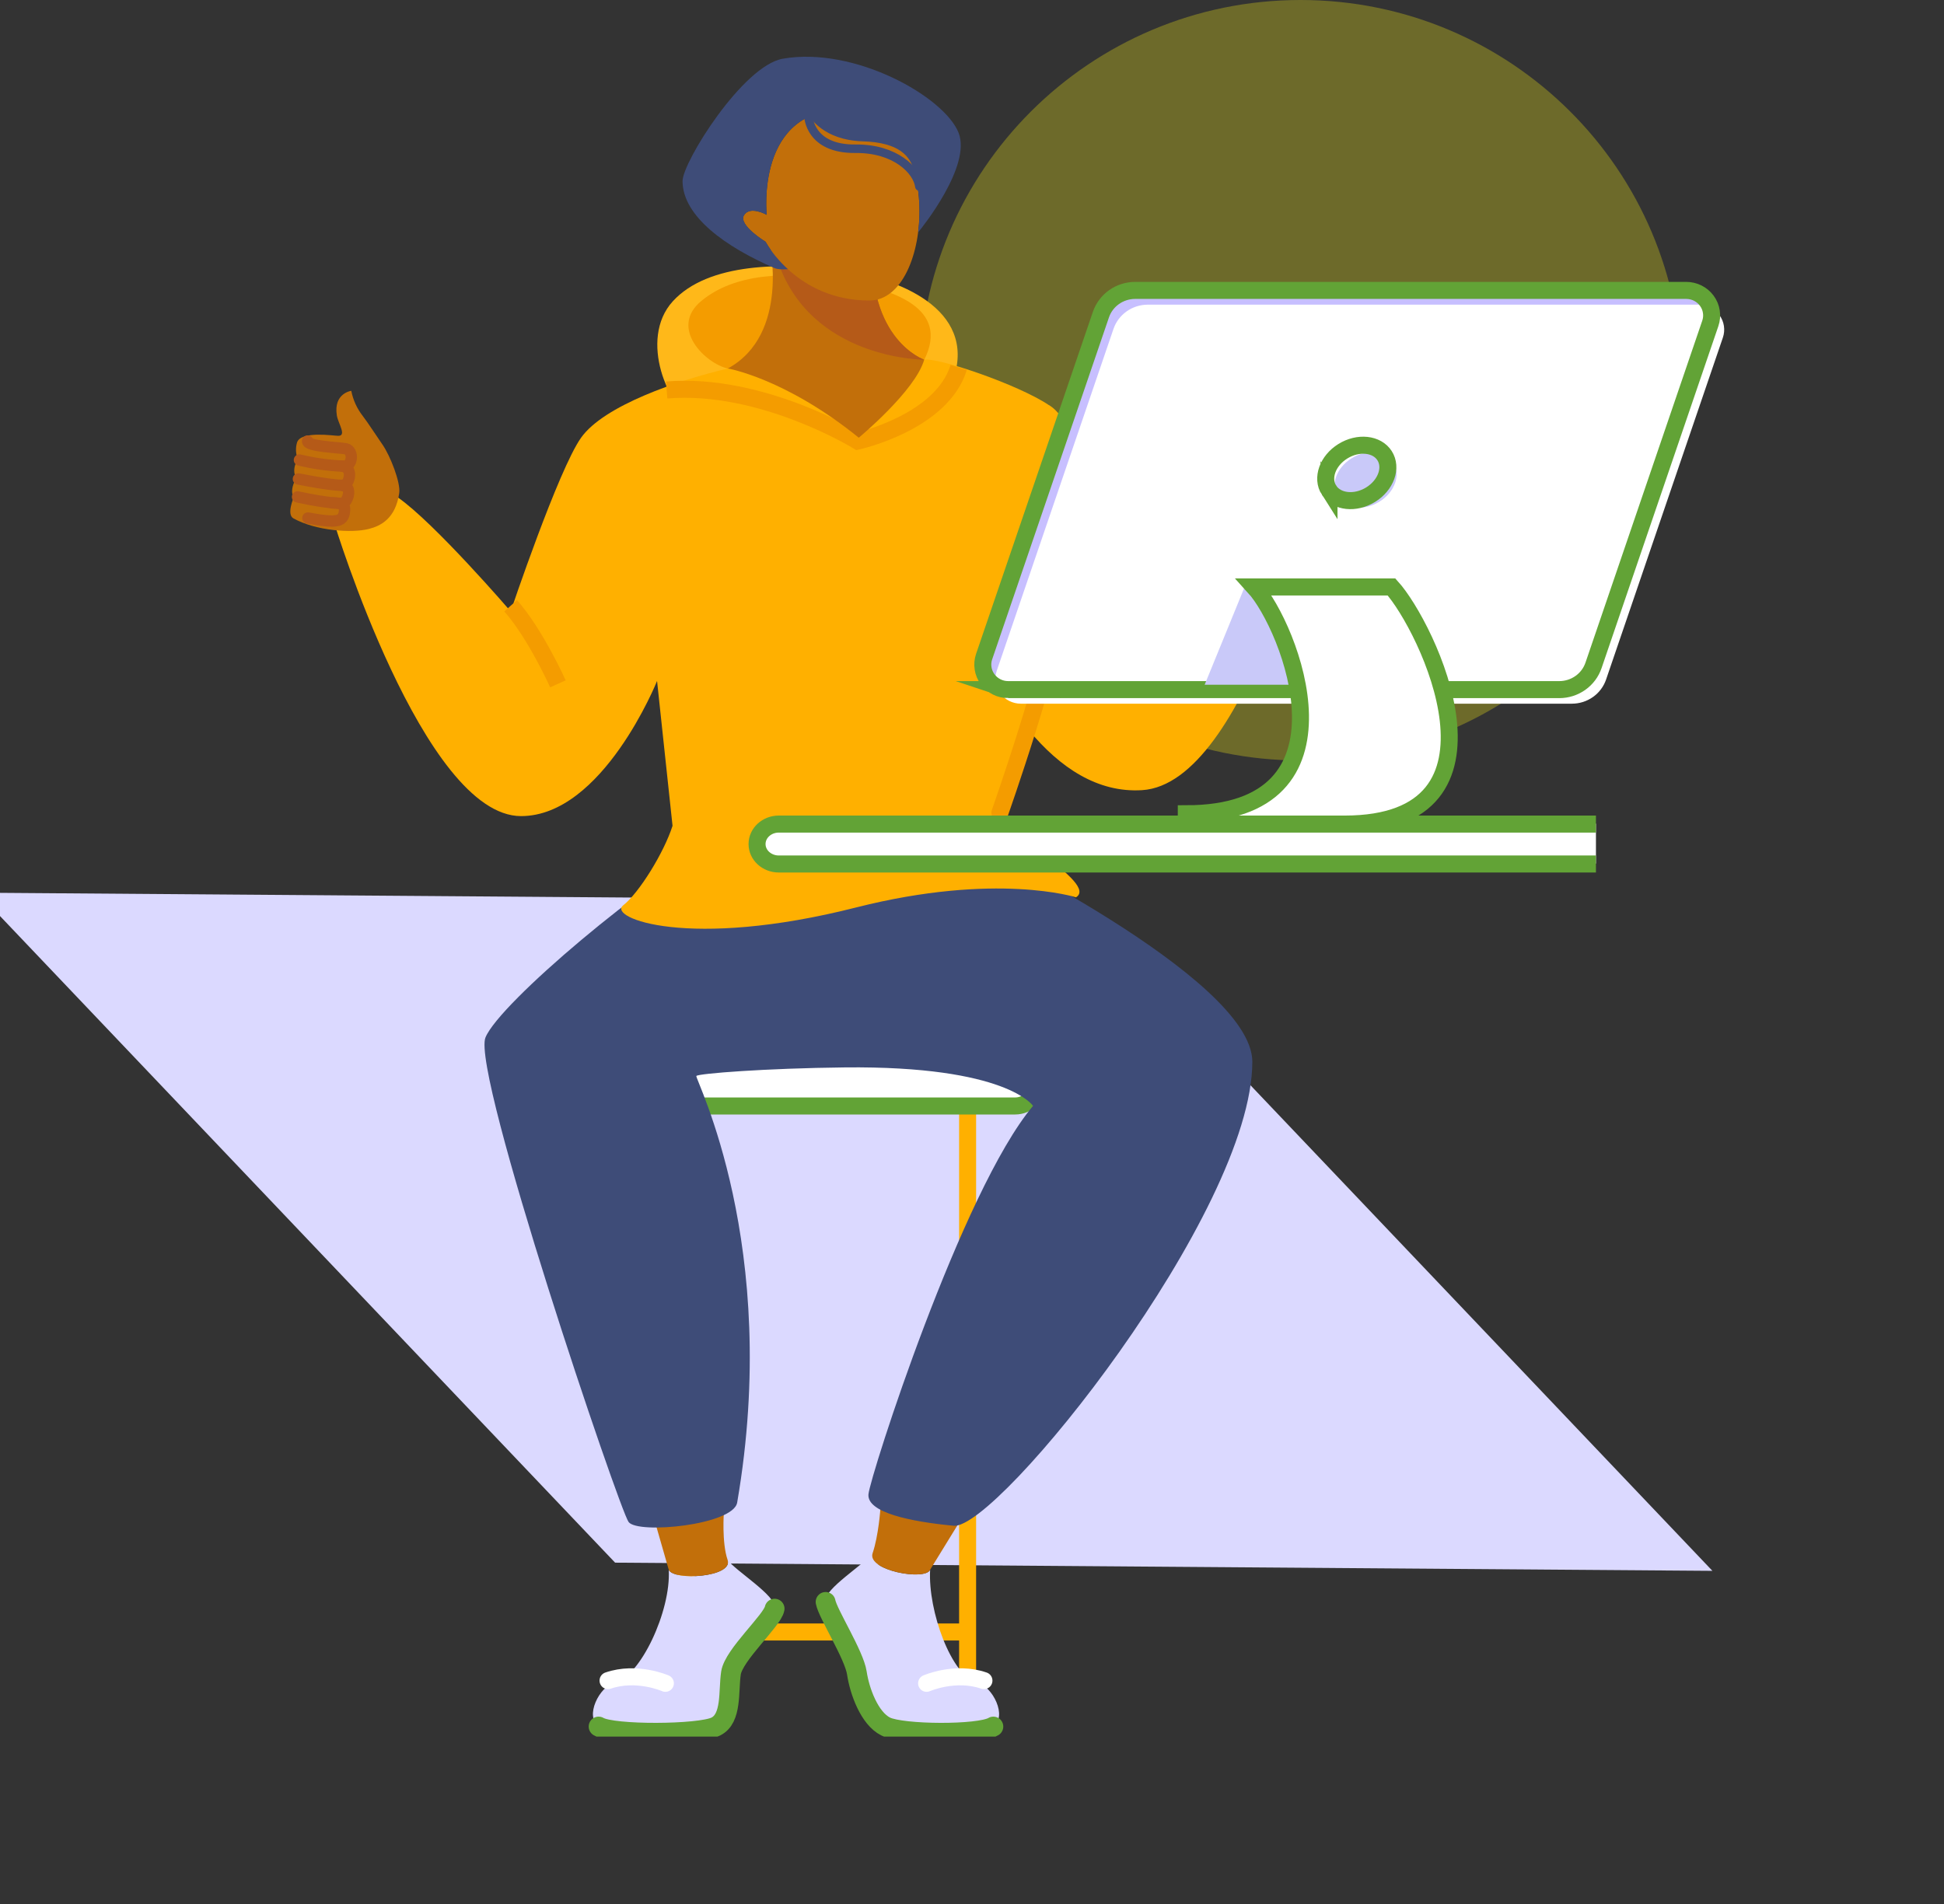 <?xml version="1.0" encoding="UTF-8"?>
<svg width="343pt" height="336pt" version="1.1" viewBox="0 0 343 336" xmlns="http://www.w3.org/2000/svg">
<rect x="0" y="0" width="343" height="336" fill="#333333" stroke="none"/>
<defs>
<clipPath id="q">
<path d="m169 193h4v113.46h-4z"/>
</clipPath>
<clipPath id="h">
<path d="m119 193h4v113.46h-4z"/>
</clipPath>
<clipPath id="g">
<path d="m56 234h131v72.457h-131z"/>
</clipPath>
<clipPath id="f">
<path d="m64 253h96v53.457h-96z"/>
</clipPath>
<clipPath id="e">
<path d="m96 232h129v74.457h-129z"/>
</clipPath>
<clipPath id="d">
<path d="m121 253h96v53.457h-96z"/>
</clipPath>
<clipPath id="c">
<path d="m51.223 64h89.777v100h-89.777z"/>
</clipPath>
<clipPath id="b">
<path d="m51.223 68h19.777v26h-19.777z"/>
</clipPath>
<clipPath id="a">
<path d="m51.223 49h39.777v62h-39.777z"/>
</clipPath>
<clipPath id="p">
<path d="m51.223 53h38.777v61h-38.777z"/>
</clipPath>
<clipPath id="o">
<path d="m51.223 57h38.777v61h-38.777z"/>
</clipPath>
<clipPath id="n">
<path d="m51.223 60h38.777v61h-38.777z"/>
</clipPath>
<clipPath id="m">
<path d="m121 10.016h63v44.984h-63z"/>
</clipPath>
<clipPath id="l">
<path d="m120 10.016h50v37.984h-50z"/>
</clipPath>
<clipPath id="k">
<path d="m175 53h129.22v72h-129.22z"/>
</clipPath>
<clipPath id="j">
<path d="m130 10.016h174.22v154.98h-174.22z"/>
</clipPath>
<clipPath id="i">
<path d="m91 102h213.22v93h-213.22z"/>
</clipPath>
</defs>
<path d="m189.69 158.98 112.45 118.23-193.61-1.445-112.45-118.23z" fill="#dbd9ff"/>
<path d="m296.72 67.102c0-37.059-30.109-67.102-67.25-67.102s-67.25 30.043-67.25 67.102c0 37.055 30.109 67.098 67.25 67.098s67.25-30.043 67.25-67.098z" fill="#eee518" fill-opacity=".31"/>
<g clip-path="url(#q)">
<path transform="scale(.5 .501)" d="m341.45 389.57v220.77" fill="none" stroke="#ffb000" stroke-miterlimit="10" stroke-width="6"/>
</g>
<g clip-path="url(#h)">
<path transform="scale(.5 .501)" d="m242.1 389.57v220.77" fill="none" stroke="#ffb000" stroke-miterlimit="10" stroke-width="6"/>
</g>
<path transform="scale(.5 .501)" d="m342.41 574.85h-99.086" fill="none" stroke="#ffb000" stroke-miterlimit="10" stroke-width="6"/>
<path transform="scale(.5 .501)" d="m226.32 359.98h131.88c4.43 0 8.016 3.526 8.016 7.879v13.839c0 4.345-3.586 7.871-8.016 7.871h-131.88c-4.43 0-8.023-3.526-8.023-7.871v-13.839c0-4.353 3.594-7.879 8.023-7.879z" fill="#fff" stroke="#62a336" stroke-miterlimit="10" stroke-width="6"/>
<path d="m122.27 73.527c-4.09-1.129-9.742-13.609-3.547-20.371 6.191-6.758 19.312-6.961 30.453-5.32 10.297 1.516 23.82 7.391 18.668 20.059-7.332 18.012-45.574 5.633-45.574 5.633z" fill="#ffb819"/>
<path d="m128.43 65.027c-3.863-0.805-10.5-7.125-4.668-11.934 5.832-4.809 14.816-5.277 24.387-3.668 9.566 1.605 19.48 4.93 14.93 14.051-4.551 9.117-34.648 1.551-34.648 1.551z" fill="#f49c00"/>
<path d="m105.63 304.53c2.496 1.512 17.781 1.422 20.664 0 2.887-1.426 2.211-6.242 2.691-9.453 0.48-3.215 7.305-9.262 7.688-11.344s-7.016-6.613-8.301-8.461c1.059 3.066-9.527 3.738-10.379 1.75 0.414 7.281-5.027 18.852-9.488 19.895-2.809 0.66-5.375 6.102-2.875 7.613z" fill="#dbd9ff"/>
<path d="m115.71 269.06 2.285 7.961c0.848 1.988 11.434 1.316 10.383-1.75-1.055-3.07-0.656-8.398-0.656-8.398z" fill="#c26f0a"/>
<g clip-path="url(#g)">
<path transform="scale(.5 .501)" d="m273.34 566.64c-0.773 4.15-14.422 16.234-15.391 22.654-0.961 6.42 0.391 16.039-5.375 18.87s-36.336 3.019-41.336 0" fill="none" stroke="#62a336" stroke-linecap="round" stroke-miterlimit="10" stroke-width="7"/>
</g>
<g clip-path="url(#f)">
<path transform="scale(.5 .501)" d="m234.8 592.93s-10.141-4.447-20.234-0.952" fill="none" stroke="#fff" stroke-linecap="round" stroke-miterlimit="10" stroke-width="6"/>
</g>
<path d="m175.27 304.53c-2.5 1.512-16.094 1.422-18.977 0-2.887-1.426-4.625-6.242-5.106-9.453-0.48-3.215-5.133-10.449-5.516-12.527-0.387-2.086 7.016-6.617 8.301-8.465-1.059 3.066 9.285 4.926 10.141 2.938-0.418 7.281 3.816 18.852 8.277 19.895 2.809 0.66 5.375 6.102 2.879 7.613z" fill="#dbd9ff"/>
<path d="m169.29 268.59-5.184 8.434c-0.848 1.988-11.191 0.129-10.141-2.938 1.055-3.066 1.379-7.922 1.379-7.922z" fill="#c26f0a"/>
<g clip-path="url(#e)">
<path transform="scale(.5 .501)" d="m291.34 564.27c0.766 4.15 10.07 18.605 11.031 25.025 0.961 6.42 4.445 16.039 10.211 18.87 5.773 2.832 32.953 3.019 37.953 0" fill="none" stroke="#62a336" stroke-linecap="round" stroke-miterlimit="10" stroke-width="7"/>
</g>
<g clip-path="url(#d)">
<path transform="scale(.5 .501)" d="m326.98 592.93s10.117-4.447 20.234-0.952" fill="none" stroke="#fff" stroke-linecap="round" stroke-miterlimit="10" stroke-width="6"/>
</g>
<path d="m170.68 148.26s50.281 24.219 50.281 39.113c0 26.57-44.973 82.613-52.695 81.879-7.723-0.734-15.332-2.344-15.035-5.559 0.297-3.215 16.473-53.613 29.039-68.535 0 0-4.586-7.102-33.25-6.789-13.816 0.148-25.859 1.074-26.156 1.512s15.02 29.832 7.203 75.281c-0.684 3.961-17.527 5.621-19.156 3.43-1.633-2.191-27.777-79.367-25.254-85.508 2.523-6.141 28.73-28.137 41.512-34.828 9.207-4.816 43.512 0.004 43.512 0.004z" fill="#3e4c78"/>
<path d="m185.04 71.473c6.375 3.441 15.902 34.312 15.902 34.312s22.961-27.715 24.023-27.977c1.062-0.258 7.231 7.836 7.231 7.836s-11.984 52.629-30.684 53.797c-7.852 0.492-14.488-3.984-19.938-10.527-2.414 7.918-4.668 14.445-4.668 14.445-0.965 3.324 17.055 12.477 12.941 14.992 0 0-14.027-4.488-38.785 1.789-29.598 7.512-43.906 1.812-41.109-0.371 2.797-2.184 7.191-9.285 8.711-14.035l-2.731-25.562s-9.559 23.848-24 23.848c-17.23 0-32.98-51.797-32.98-51.797 6.125-0.172 11.199-4.473 11.199-4.473 6.477 4.473 19.953 20.141 19.953 20.141s8.398-24.969 12.422-30.648c4.027-5.68 17.145-10.152 25.902-12.215l34.648-1.551c2.328-0.438 16.535 4.352 21.961 7.996z" fill="#ffb000"/>
<g clip-path="url(#c)">
<path transform="scale(.5 .501)" d="m180.2 213.37c8.766 9.899 16.68 27.498 16.68 27.498" fill="none" stroke="#f49c00" stroke-miterlimit="10" stroke-width="6"/>
</g>
<path transform="scale(.5 .501)" d="m235.25 137.37c33.648-2.793 67.43 17.989 67.43 17.989s29.695-6.537 35.633-25.946" fill="none" stroke="#f49c00" stroke-miterlimit="10" stroke-width="6"/>
<path transform="scale(.5 .501)" d="m352.84 286.29s18.57-52.375 21.164-74.467" fill="none" stroke="#f49c00" stroke-linecap="round" stroke-miterlimit="10" stroke-width="6"/>
<g clip-path="url(#b)">
<path d="m59.434 73.324c0.227 1.41 1.789 3.602 0.242 3.586-0.797 0-6.559-0.922-7.262 1.16-0.297 0.992-0.246 2.051 0.152 3.008-1.262 1.855-0.297 3.371-0.297 3.371-0.766 1.152-0.965 2.644-0.434 3.305 0 0-1.336 3.027-0.062 3.727 3.949 2.188 10.25 2.641 13.301 1.863 2.141-0.543 4.711-1.844 5.367-6.328 0.27-1.832-1.59-6.644-3.008-8.633-0.582-0.816-2.703-4.07-3.418-4.965-1.023-1.309-1.719-2.832-2.035-4.449 0 0-3.176 0.41-2.547 4.356z" fill="#c26f0a"/>
</g>
<g clip-path="url(#a)">
<path transform="scale(.5 .501)" d="m108.54 155.35c-0.281 1.896 11.484 2.293 13.523 2.73 2.891 0.616 2.516 6.693-1.242 6.1-5.109-0.226-10.188-0.952-15.156-2.145" fill="none" stroke="#b55a18" stroke-linecap="round" stroke-miterlimit="10" stroke-width="4"/>
</g>
<g clip-path="url(#p)">
<path transform="scale(.5 .501)" d="m105.3 168.71c12.445 2.465 15.773 2.231 15.773 2.231 1.812 0.351 4.148-5.944-0.258-6.756" fill="none" stroke="#b55a18" stroke-linecap="round" stroke-miterlimit="10" stroke-width="4"/>
</g>
<g clip-path="url(#o)">
<path transform="scale(.5 .501)" d="m104.99 175.03c11.719 2.527 15.773 2.239 15.773 2.239 1.734 0.203 3.906-5.788 0.359-6.202" fill="none" stroke="#b55a18" stroke-linecap="round" stroke-miterlimit="10" stroke-width="4"/>
</g>
<g clip-path="url(#n)">
<path transform="scale(.5 .501)" d="m117.48 177.17s4.188-0.382 4.125 2.176c-0.117 4.556-2.359 5.039-12.961 3.128" fill="none" stroke="#b55a18" stroke-linecap="round" stroke-miterlimit="10" stroke-width="4"/>
</g>
<path d="m233.34 66.316c-0.047 1.426-1.312 3.766 0.203 3.562 0.789-0.105 6.356-1.691 7.305 0.273 0.418 0.941 0.496 1.996 0.223 2.984 1.473 1.676 0.711 3.285 0.711 3.285 0.891 1.051 1.277 2.496 0.832 3.211 0 0 1.691 2.82 0.523 3.668-3.621 2.625-9.777 3.824-12.883 3.422-2.172-0.281-4.871-1.258-6.074-5.598-0.48-1.773 0.746-6.731 1.898-8.867 0.473-0.875 2.16-4.336 2.762-5.305 0.84-1.41 1.336-2.996 1.449-4.629 0 0 3.184 0.027 3.051 3.992z" fill="#c26f0a"/>
<path d="m240.61 83.504c-5.106 1.574-6.246 1.465-6.586-0.773-0.105-0.711 0.512-1.035 1.07-1.188-0.258 0.051-0.52 0.086-0.781 0.109-0.777 0.188-2.094-2.418-0.926-3.137-0.484-0.238-0.996-1.941-0.992-3.453-0.902-0.609-0.969-2.426 0.082-2.789 0.984-0.34 6.758-1.246 6.516-2.16z" fill="#c26f0a"/>
<path transform="scale(.5 .501)" d="m481.03 146.25c-4.57 1.732-9.289 3.05-14.109 3.932-3.625 1.022-4.75-4.915-1.969-5.866 1.969-0.679 11.211-3.635 13.031-4.314" fill="none" stroke="#b55a18" stroke-linecap="round" stroke-miterlimit="10" stroke-width="3"/>
<path transform="scale(.5 .501)" d="m482.21 152.79c-11.961 3.908-14.695 4.088-14.695 4.088-1.742 0.554-4.828-5.367-0.594-6.693" fill="none" stroke="#b55a18" stroke-linecap="round" stroke-miterlimit="10" stroke-width="3"/>
<path transform="scale(.5 .501)" d="m483.87 158.96c-11.227 3.893-15.266 4.088-15.266 4.088-1.688 0.413-4.039-5.804 0.094-6.342" fill="none" stroke="#b55a18" stroke-linecap="round" stroke-miterlimit="10" stroke-width="3"/>
<path transform="scale(.5 .501)" d="m471.85 162.58s-4.18 0.125-3.805 2.637c0.68 4.47 2.953 4.688 13.164 1.545" fill="none" stroke="#b55a18" stroke-linecap="round" stroke-miterlimit="10" stroke-width="3"/>
<path d="m135.77 42.828s3.68 16.176-7.348 22.199c0 0 10.141 1.719 23.102 12.215 0 0 9.973-8.258 11.547-13.77 0 0-10.141-3.438-9.098-20.652z" fill="#c26f0a"/>
<path d="m135.77 42.828h18.203c-1.051 17.207 9.098 20.652 9.098 20.652s-20.238 0-25.961-17.742z" fill="#b55a18"/>
<path d="m135.08 42.668s5.406 10.363 18.324 10.367c11.52 0 13.277-33.254-3.879-33.711-16.352-0.438-14.246 18.586-14.246 18.586s-2.941-1.684-4.012 0.07c-1.07 1.75 3.812 4.688 3.812 4.688z" fill="#c26f0a"/>
<g clip-path="url(#m)">
<path transform="scale(.5 .501)" d="m285.3 41.072s0.375 11.491 16.578 11.319c14.078-0.148 21.797 7.668 22.547 13.3" fill="none" stroke="#3e4c78" stroke-linecap="round" stroke-miterlimit="10" stroke-width="3"/>
</g>
<g clip-path="url(#l)">
<path d="m120.43 31.934c0 6.273 7.699 11.695 16.223 15.375 0.504 0.219 1.32 0.27 2.356 0.188-1.559-1.398-2.883-3.027-3.926-4.828 0 0-4.856-2.977-3.805-4.688 1.051-1.715 4.012-0.074 4.012-0.074s-1.473-13.258 7.555-17.375c0.07 0.125 2.414 4.191 9.344 4.406 6.59 0.203 8.387 2.672 9.141 5.258 0.023 0.09 0.051 0.176 0.07 0.266 0.852 3.438 1.055 6.996 0.598 10.504l0.039-0.016c0.641-0.762 9.383-11.656 7.102-17.5-2.481-6.352-18.328-15.309-31.016-13.09-7.086 1.242-17.691 18.277-17.691 21.574z" fill="#3e4c78"/>
</g>
<path d="m177.89 121.83h97.238c1.332 0 2.633-0.414 3.715-1.18 1.082-0.77 1.895-1.852 2.32-3.094l20.609-60.34c0.223-0.664 0.289-1.371 0.18-2.062-0.105-0.691-0.375-1.348-0.793-1.918-0.414-0.566-0.961-1.027-1.594-1.348s-1.336-0.484-2.047-0.484h-97.234c-1.336 0.004-2.637 0.414-3.719 1.184-1.082 0.766-1.895 1.848-2.316 3.09l-20.598 60.328c-0.23 0.66-0.293 1.367-0.191 2.062 0.105 0.691 0.375 1.348 0.789 1.918 0.414 0.57 0.961 1.035 1.594 1.355 0.633 0.32 1.336 0.488 2.047 0.488z" fill="#c7bfff"/>
<g clip-path="url(#k)">
<path d="m180.11 124.18h97.238c1.336 0 2.637-0.414 3.719-1.18s1.895-1.848 2.316-3.094l20.602-60.328c0.227-0.664 0.289-1.367 0.184-2.059-0.105-0.691-0.379-1.352-0.793-1.918-0.414-0.566-0.961-1.031-1.594-1.348-0.633-0.32-1.332-0.488-2.043-0.488h-97.234c-1.336 0.004-2.637 0.418-3.719 1.184s-1.895 1.848-2.32 3.09l-20.598 60.332c-0.227 0.66-0.289 1.367-0.184 2.059 0.105 0.688 0.379 1.344 0.793 1.914 0.414 0.566 0.957 1.031 1.59 1.348 0.633 0.32 1.332 0.488 2.043 0.488z" fill="#fff"/>
</g>
<g clip-path="url(#j)">
<path transform="scale(.5 .501)" d="m355.77 242.91h194.48c2.664 0 5.266-0.827 7.43-2.356 2.172-1.529 3.789-3.69 4.641-6.178l41.219-120.48c0.453-1.326 0.578-2.738 0.359-4.119-0.211-1.381-0.75-2.691-1.586-3.822-0.828-1.139-1.922-2.059-3.188-2.699-1.266-0.632-2.672-0.967-4.094-0.967h-194.47c-2.672 0.008-5.273 0.835-7.438 2.364s-3.781 3.69-4.633 6.17l-41.219 120.48c-0.453 1.326-0.578 2.738-0.359 4.119 0.211 1.381 0.75 2.691 1.586 3.822 0.828 1.139 1.922 2.059 3.188 2.699s2.664 0.967 4.086 0.967z" fill="none" stroke="#62a336" stroke-miterlimit="10" stroke-width="6"/>
</g>
<path d="m219.95 102.73-7.398 18.105h15.988s-3.109-14.164-8.59-18.105z" fill="#c9c9f9"/>
<path transform="scale(.5 .501)" d="m418.62 286.64c62.961 0 36.484-66.144 23.961-79.889h48.461c12.516 13.753 46.383 83.524-16.57 83.524h-55.852z" fill="#fff" stroke="#62a336" stroke-miterlimit="10" stroke-width="6"/>
<path d="m236.04 87.738c-1.355-2.113-0.262-5.188 2.445-6.867 2.707-1.68 6.004-1.328 7.359 0.785 1.355 2.113 0.262 5.188-2.445 6.867-2.707 1.68-6.004 1.328-7.359-0.785z" fill="#c9c9f9"/>
<path transform="scale(.5 .501)" d="m468.98 172.66c-2.711-4.22-0.523-10.36 4.891-13.714 5.414-3.362 12.008-2.66 14.719 1.56 2.711 4.22 0.523 10.367-4.891 13.722-5.414 3.354-12.008 2.652-14.719-1.568z" fill="none" stroke="#62a336" stroke-miterlimit="10" stroke-width="6"/>
<path d="m281.59 145.35h-144.18c-2.121 0-3.84 1.578-3.84 3.523s1.719 3.519 3.84 3.519h144.18z" fill="#fff"/>
<g clip-path="url(#i)">
<path transform="scale(.5 .501)" d="m563.18 290.27h-288.35c-4.242 0-7.68 3.152-7.68 7.036 0 3.885 3.438 7.029 7.68 7.029h288.35" fill="none" stroke="#62a336" stroke-miterlimit="10" stroke-width="6"/>
</g>
</svg>
